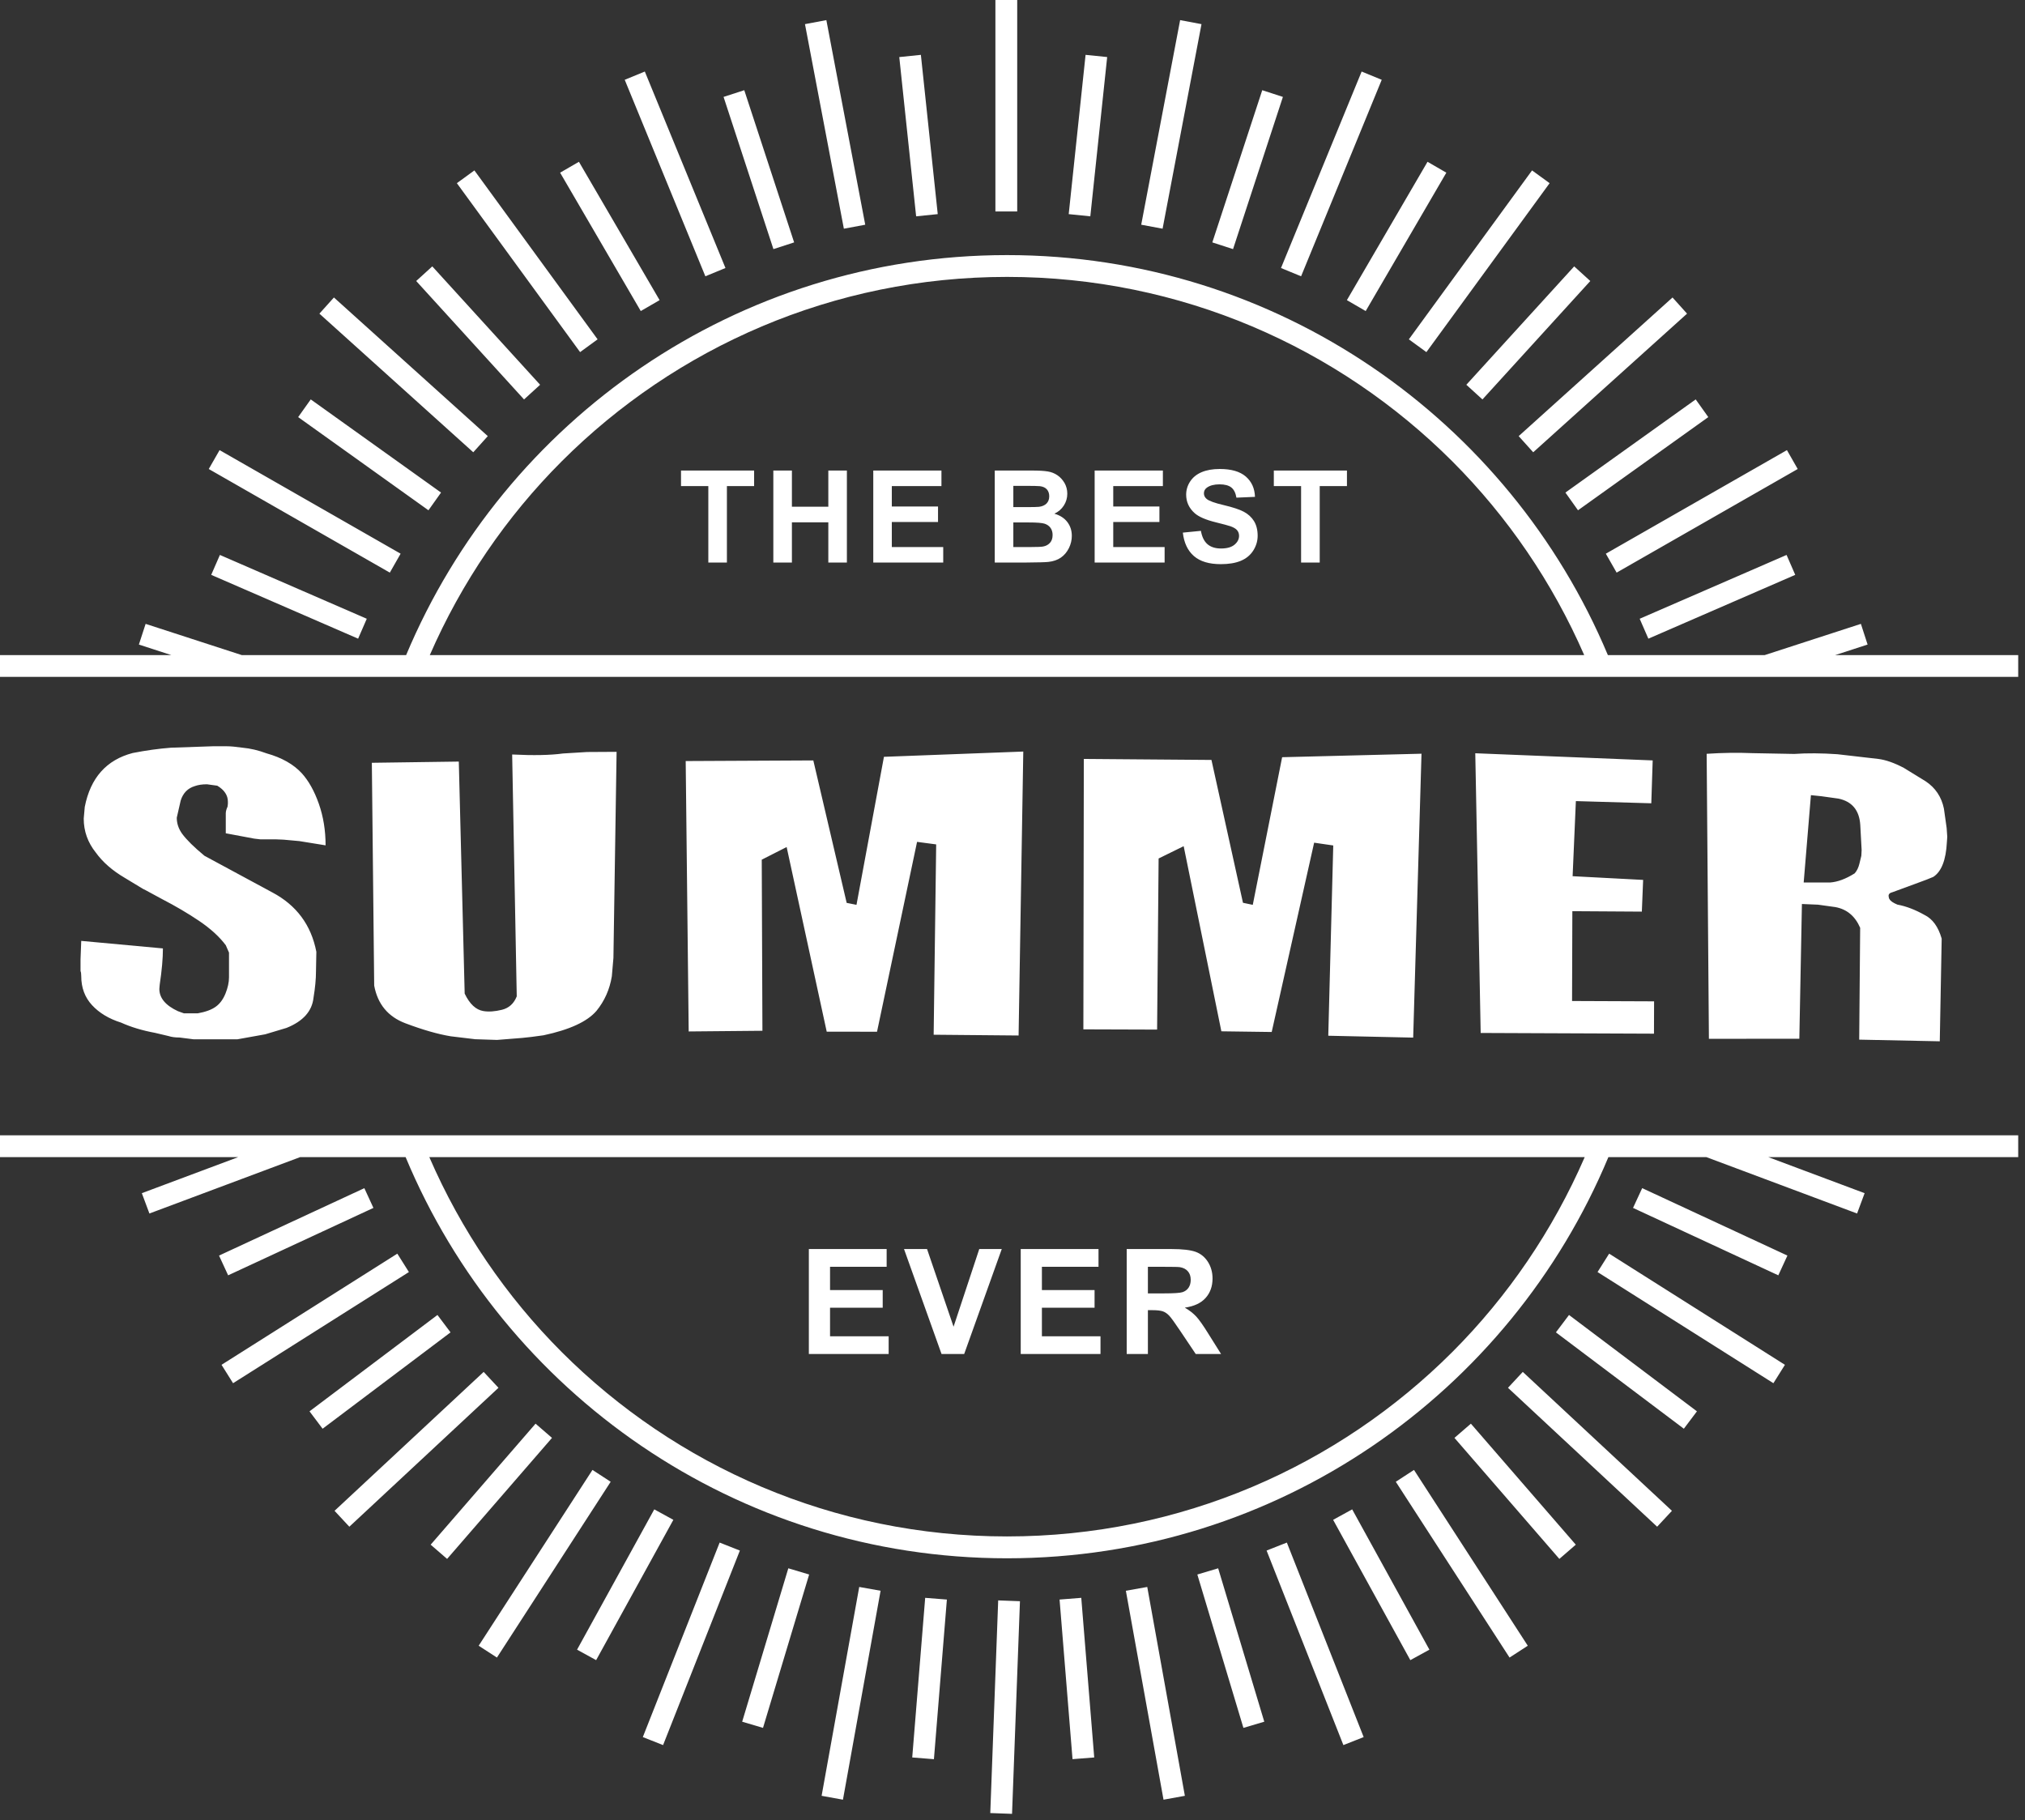<?xml version="1.0" encoding="UTF-8" standalone="no"?>
<!DOCTYPE svg PUBLIC "-//W3C//DTD SVG 1.1//EN" "http://www.w3.org/Graphics/SVG/1.1/DTD/svg11.dtd">
<svg width="100%" height="100%" viewBox="0 0 257 231" version="1.1" xmlns="http://www.w3.org/2000/svg" xmlns:xlink="http://www.w3.org/1999/xlink" xml:space="preserve" xmlns:serif="http://www.serif.com/" style="fill-rule:evenodd;clip-rule:evenodd;stroke-linejoin:round;stroke-miterlimit:1.414;">
    <rect x="0" y="0" width="257" height="231" fill="#333333" stroke="none"/>
    <g transform="matrix(1,0,0,1,-546.334,-322.258)">
        <g transform="matrix(2,0,0,2,-32.042,-29.29)">
            <path d="M345.579,260.574L341.86,260.574L341.86,258.762L345.202,258.762L345.202,257.64L341.86,257.64L341.86,256.165L345.452,256.165L345.452,255.037L340.515,255.037L340.515,261.698L345.579,261.698L345.579,260.574ZM350.372,261.698L352.757,255.037L351.329,255.037L349.698,259.966L348.015,255.037L346.554,255.037L348.935,261.698L350.372,261.698ZM359.022,260.574L355.304,260.574L355.304,258.762L358.646,258.762L358.646,257.64L355.304,257.64L355.304,256.165L358.896,256.165L358.896,255.037L353.96,255.037L353.96,261.698L359.022,261.698L359.022,260.574ZM362.03,256.165L363.079,256.165C363.624,256.165 363.952,256.171 364.06,256.187C364.278,256.224 364.448,256.31 364.567,256.45C364.687,256.586 364.747,256.766 364.747,256.992C364.747,257.192 364.7,257.357 364.61,257.491C364.519,257.624 364.394,257.717 364.233,257.772C364.073,257.826 363.669,257.852 363.024,257.852L362.03,257.852L362.03,256.165ZM362.03,258.916L362.302,258.916C362.61,258.916 362.837,258.942 362.979,258.991C363.122,259.042 363.257,259.133 363.384,259.268C363.511,259.404 363.747,259.73 364.093,260.248L365.065,261.698L366.673,261.698L365.858,260.398C365.538,259.88 365.282,259.52 365.095,259.317C364.905,259.113 364.665,258.927 364.372,258.756C364.958,258.674 365.399,258.467 365.69,258.143C365.983,257.817 366.132,257.404 366.132,256.905C366.132,256.511 366.034,256.163 365.841,255.855C365.647,255.549 365.39,255.337 365.067,255.217C364.743,255.099 364.228,255.037 363.515,255.037L360.685,255.037L360.685,261.698L362.03,261.698L362.03,258.916ZM332.403,206.622L334.136,206.622L334.136,211.472L335.315,211.472L335.315,206.622L337.042,206.622L337.042,205.634L332.403,205.634L332.403,206.622ZM370.021,206.622L371.751,206.622L371.751,211.472L372.933,211.472L372.933,206.622L374.661,206.622L374.661,205.634L370.021,205.634L370.021,206.622ZM345.78,208.898L348.712,208.898L348.712,207.916L345.78,207.916L345.78,206.622L348.929,206.622L348.929,205.634L344.603,205.634L344.603,211.472L349.042,211.472L349.042,210.489L345.78,210.489L345.78,208.898ZM355.817,210.221C355.708,210.342 355.565,210.421 355.39,210.454C355.274,210.478 355.007,210.489 354.581,210.489L353.491,210.489L353.491,208.928L354.442,208.928C354.979,208.928 355.327,208.955 355.487,209.011C355.647,209.067 355.771,209.156 355.856,209.279C355.94,209.401 355.983,209.549 355.983,209.724C355.983,209.93 355.929,210.097 355.817,210.221ZM353.491,206.606L354.169,206.606C354.722,206.606 355.058,206.612 355.175,206.626C355.37,206.649 355.519,206.717 355.62,206.83C355.72,206.944 355.769,207.09 355.769,207.27C355.769,207.459 355.71,207.612 355.597,207.728C355.479,207.842 355.319,207.912 355.12,207.936C355.009,207.95 354.722,207.955 354.263,207.955L353.491,207.955L353.491,206.606ZM356.095,208.372C356.347,208.257 356.548,208.084 356.694,207.857C356.841,207.628 356.915,207.377 356.915,207.103C356.915,206.852 356.854,206.624 356.737,206.42C356.616,206.218 356.468,206.055 356.288,205.933C356.11,205.811 355.907,205.73 355.681,205.693C355.454,205.653 355.108,205.634 354.646,205.634L352.312,205.634L352.312,211.472L354.298,211.472C355.05,211.466 355.524,211.454 355.72,211.432C356.034,211.397 356.298,211.305 356.511,211.157C356.726,211.006 356.894,210.804 357.019,210.555C357.142,210.303 357.202,210.044 357.202,209.78C357.202,209.442 357.108,209.15 356.915,208.898C356.726,208.651 356.45,208.474 356.095,208.372ZM359.831,208.898L362.761,208.898L362.761,207.916L359.831,207.916L359.831,206.622L362.981,206.622L362.981,205.634L358.651,205.634L358.651,211.472L363.091,211.472L363.091,210.489L359.831,210.489L359.831,208.898ZM341.751,207.93L339.44,207.93L339.44,205.634L338.261,205.634L338.261,211.472L339.44,211.472L339.44,208.919L341.751,208.919L341.751,211.472L342.929,211.472L342.929,205.634L341.751,205.634L341.751,207.93ZM368.114,208.248C367.841,208.103 367.417,207.964 366.843,207.828C366.269,207.694 365.907,207.563 365.759,207.437C365.642,207.339 365.585,207.221 365.585,207.083C365.585,206.932 365.646,206.811 365.772,206.72C365.966,206.58 366.233,206.51 366.577,206.51C366.909,206.51 367.157,206.577 367.323,206.708C367.489,206.838 367.597,207.054 367.647,207.355L368.825,207.304C368.808,206.766 368.614,206.338 368.243,206.015C367.872,205.695 367.321,205.535 366.589,205.535C366.14,205.535 365.757,205.603 365.438,205.738C365.12,205.873 364.88,206.07 364.71,206.329C364.542,206.587 364.458,206.865 364.458,207.164C364.458,207.625 364.638,208.017 364.995,208.337C365.251,208.566 365.692,208.759 366.325,208.916C366.815,209.038 367.132,209.122 367.269,209.17C367.472,209.242 367.612,209.326 367.692,209.423C367.772,209.521 367.815,209.637 367.815,209.776C367.815,209.99 367.72,210.177 367.526,210.339C367.335,210.5 367.048,210.581 366.667,210.581C366.308,210.581 366.024,210.489 365.813,210.311C365.601,210.128 365.462,209.847 365.394,209.461L364.247,209.574C364.321,210.226 364.558,210.723 364.954,211.065C365.351,211.407 365.919,211.575 366.655,211.575C367.161,211.575 367.585,211.505 367.927,211.363C368.267,211.22 368.53,211.003 368.716,210.712C368.901,210.419 368.995,210.106 368.995,209.773C368.995,209.403 368.915,209.093 368.763,208.842C368.604,208.59 368.39,208.394 368.114,208.248ZM321.04,239.854C320.597,239.963 320.204,239.992 319.862,239.935C319.388,239.858 318.991,239.489 318.675,238.827L318.302,224.103L312.784,224.18L312.933,238.32C313.153,239.498 313.813,240.295 314.915,240.711C316.021,241.128 316.981,241.404 317.796,241.537L319.341,241.722L320.728,241.767L322.323,241.64L322.907,241.577L323.677,241.473C325.333,241.121 326.452,240.605 327.038,239.923C327.552,239.292 327.876,238.562 328.013,237.731L328.114,236.56L328.315,223.485L326.44,223.496L324.917,223.589C324.108,223.7 323.03,223.721 321.688,223.653L321.979,239.002C321.798,239.46 321.485,239.744 321.04,239.854ZM299.526,235.96L294.343,235.482L294.298,236.654L294.298,237.399C294.327,237.458 294.343,237.564 294.343,237.714C294.343,238.45 294.571,239.067 295.03,239.562C295.489,240.057 296.101,240.426 296.868,240.667C297.497,240.952 298.22,241.169 299.03,241.319L299.888,241.522C300.067,241.582 300.3,241.614 300.585,241.614L301.464,241.726L304.259,241.726L306.017,241.41L307.37,241.004C308.423,240.583 308.993,239.941 309.083,239.085C309.187,238.453 309.239,237.906 309.239,237.436L309.263,236.174C308.933,234.473 308.001,233.218 306.468,232.406L302.163,230.082C301.503,229.536 301.03,229.071 300.743,228.68C300.517,228.364 300.405,228.026 300.405,227.666L300.653,226.58C300.802,226.099 301.104,225.792 301.556,225.657C301.765,225.582 302.021,225.544 302.321,225.544L302.976,225.634C303.425,225.904 303.649,226.242 303.649,226.647L303.649,226.782L303.628,226.964C303.552,227.129 303.515,227.272 303.515,227.392L303.515,228.654L305.319,228.992L305.702,229.037L306.671,229.037L307.19,229.059L308.183,229.149L309.849,229.419C309.849,228.474 309.706,227.594 309.421,226.782C309.136,225.972 308.774,225.325 308.339,224.844C307.812,224.274 307.069,223.852 306.106,223.582C305.583,223.387 305.069,223.267 304.575,223.222C304.155,223.162 303.819,223.131 303.571,223.131C303.323,223.131 303.034,223.131 302.704,223.131L300.044,223.222C299.263,223.282 298.452,223.394 297.61,223.559C295.942,223.995 294.929,225.133 294.567,226.979L294.501,227.722C294.501,228.519 294.755,229.236 295.271,229.882C295.706,230.483 296.313,231.016 297.101,231.479L298.253,232.176L298.433,232.267L299.472,232.83C300.315,233.266 301.097,233.724 301.821,234.212C302.544,234.702 303.11,235.215 303.515,235.757L303.72,236.226L303.72,237.792C303.72,238.112 303.644,238.457 303.497,238.823C303.347,239.19 303.144,239.468 302.882,239.656C302.622,239.847 302.237,239.99 301.731,240.08L301.374,240.08L300.862,240.08L300.483,239.944C299.696,239.581 299.3,239.108 299.3,238.532L299.323,238.258C299.46,237.35 299.526,236.583 299.526,235.96ZM407.302,230.083L407.179,230.588C407.12,230.833 407.021,231.037 406.88,231.196C406.317,231.55 405.796,231.744 405.315,231.777L403.644,231.777L404.103,226.234L404.765,226.302L405.856,226.454C406.714,226.637 407.175,227.193 407.235,228.124L407.321,229.719L407.302,230.083ZM409.288,232.389C409.743,232.222 410.2,232.055 410.653,231.888C411.315,231.648 411.72,231.492 411.866,231.422C412.386,231.087 412.673,230.352 412.731,229.218L412.755,228.877L412.716,228.315L412.542,227.084C412.388,226.343 412.001,225.765 411.386,225.356L409.995,224.501C409.386,224.182 408.845,223.993 408.374,223.935L405.78,223.636C404.78,223.567 403.868,223.561 403.046,223.618L400.421,223.569C399.47,223.53 398.491,223.542 397.487,223.61L397.63,241.697L403.368,241.691L403.532,233.141L404.552,233.184L405.647,233.336C406.378,233.467 406.905,233.905 407.228,234.651L407.167,241.749L412.28,241.854L412.401,235.339C412.185,234.585 411.821,234.084 411.306,233.833C410.71,233.498 410.138,233.28 409.591,233.18C409.312,233.064 409.146,232.948 409.091,232.832C409.06,232.803 409.04,232.736 409.032,232.632C409.026,232.512 409.11,232.43 409.288,232.389ZM353.825,241.486L354.122,223.467L345.28,223.801L343.538,233.194L342.915,233.07L340.798,224.03L332.7,224.07L332.89,241.229L337.569,241.186L337.526,230.328L339.106,229.526L341.649,241.243L344.841,241.247L347.382,229.198L348.595,229.359L348.435,241.437L353.825,241.486ZM393.974,226.75L394.062,224.029L382.804,223.575L383.147,241.325L394.144,241.37L394.151,239.318L388.946,239.297L388.964,233.597L393.374,233.625L393.456,231.612L388.981,231.377L389.188,226.611L393.974,226.75ZM378.864,241.62L379.392,223.604L370.548,223.826L368.685,233.195L368.063,233.064L366.063,223.999L357.964,223.935L357.935,241.096L362.614,241.111L362.71,230.252L364.3,229.472L366.692,241.22L369.886,241.263L372.579,229.25L373.792,229.427L373.476,241.501L378.864,241.62ZM389.749,249.204C387.733,253.845 384.876,258.04 381.349,261.57C374.112,268.803 364.126,273.275 353.089,273.275C342.054,273.275 332.063,268.803 324.829,261.57C321.302,258.04 318.444,253.845 316.431,249.204L389.749,249.204ZM289.188,249.204L304.304,249.204L298.188,251.492L298.669,252.782L308.233,249.204L314.927,249.204C321.159,264.146 335.892,274.66 353.089,274.662C370.288,274.66 385.019,264.146 391.251,249.204L397.468,249.204L407.032,252.782L407.511,251.492L401.397,249.204L417.257,249.204L417.257,247.821L289.188,247.821L289.188,249.204ZM316.462,217.345C318.474,212.731 321.319,208.565 324.829,205.053C332.063,197.82 342.054,193.346 353.089,193.346C364.126,193.346 374.112,197.82 381.349,205.053C384.858,208.565 387.704,212.731 389.716,217.345L316.462,217.345ZM405.644,217.345L407.7,216.677L407.274,215.364L401.173,217.345L391.218,217.345C384.968,202.442 370.259,191.964 353.089,191.962C335.919,191.964 321.21,202.442 314.96,217.345L304.528,217.345L298.429,215.364L298.001,216.677L300.056,217.345L289.188,217.345L289.188,218.727L417.257,218.727L417.257,217.345L405.644,217.345ZM365.167,275.691L368.091,285.424L369.415,285.032L366.489,275.297L365.167,275.691ZM369.562,274.171L374.435,286.516L375.722,286.008L370.847,273.664L369.562,274.171ZM373.784,272.221L378.683,281.125L379.894,280.461L374.993,271.557L373.784,272.221ZM352.028,290.829L353.409,290.879L353.911,277.386L352.53,277.334L352.028,290.829ZM356.425,277.28L357.247,287.409L358.624,287.301L357.802,277.172L356.425,277.28ZM347.075,287.301L348.452,287.411L349.274,277.28L347.897,277.172L347.075,287.301ZM360.632,276.722L363.021,289.981L364.376,289.735L361.989,276.481L360.632,276.722ZM392.815,252.427L402.034,256.705L402.612,255.452L393.396,251.172L392.815,252.427ZM390.563,256.497L401.722,263.551L402.454,262.384L391.3,255.33L390.563,256.497ZM384.88,263.843L394.345,272.658L395.284,271.649L385.819,262.834L384.88,263.843ZM381.483,267.021L388.14,274.701L389.183,273.798L382.526,266.119L381.483,267.021ZM377.761,269.806L384.979,280.961L386.136,280.211L378.915,269.054L377.761,269.806ZM387.921,260.325L396.04,266.44L396.87,265.336L388.753,259.221L387.921,260.325ZM370.597,181.924L369.286,181.498L366.118,191.156L367.433,191.583L370.597,181.924ZM348.694,189.362L347.624,179.255L346.253,179.396L347.323,189.502L348.694,189.362ZM353.737,175.774L352.353,175.774L352.353,189.192L353.737,189.192L353.737,175.774ZM359.446,179.394L358.075,179.255L357.005,189.362L358.376,189.502L359.446,179.394ZM365.431,177.306L364.075,177.051L361.606,190.034L362.962,190.287L365.431,177.306ZM335.224,192.782L330.106,180.314L328.831,180.838L333.948,193.307L335.224,192.782ZM344.093,190.034L341.626,177.051L340.269,177.306L342.737,190.287L344.093,190.034ZM339.581,191.156L336.417,181.498L335.103,181.924L338.267,191.583L339.581,191.156ZM391.774,212.112L403.265,205.537L402.581,204.338L391.089,210.911L391.774,212.112ZM393.788,216.304L403.108,212.254L402.558,210.99L393.237,215.04L393.788,216.304ZM331.044,194.821L325.925,186.041L324.731,186.732L329.849,195.513L331.044,194.821ZM389.323,208.156L397.591,202.243L396.792,201.12L388.524,207.032L389.323,208.156ZM383.259,201.122L390.103,193.607L389.081,192.678L382.237,200.191L383.259,201.122ZM375.851,195.513L380.968,186.732L379.774,186.041L374.657,194.821L375.851,195.513ZM386.481,204.475L396.243,195.678L395.321,194.652L385.558,203.45L386.481,204.475ZM379.702,198.119L387.522,187.398L386.407,186.588L378.589,197.308L379.702,198.119ZM371.751,193.307L376.868,180.838L375.593,180.314L370.476,192.782L371.751,193.307ZM341.325,289.735L342.679,289.981L345.067,276.722L343.712,276.481L341.325,289.735ZM319.88,262.834L310.417,271.649L311.356,272.658L320.819,263.843L319.88,262.834ZM316.948,259.221L308.829,265.336L309.659,266.44L317.778,260.325L316.948,259.221ZM323.173,266.119L316.517,273.798L317.56,274.701L324.216,267.021L323.173,266.119ZM327.11,197.308L319.292,186.588L318.179,187.398L325.999,198.119L327.11,197.308ZM336.284,285.032L337.606,285.424L340.534,275.691L339.212,275.297L336.284,285.032ZM329.979,286.008L331.265,286.516L336.138,274.171L334.854,273.664L329.979,286.008ZM312.884,252.427L312.308,251.174L303.087,255.452L303.665,256.705L312.884,252.427ZM326.784,269.054L319.563,280.211L320.722,280.961L327.94,269.806L326.784,269.054ZM330.706,271.557L325.806,280.461L327.017,281.125L331.917,272.221L330.706,271.557ZM323.462,200.191L316.62,192.678L315.599,193.607L322.442,201.122L323.462,200.191ZM317.175,207.032L308.907,201.12L308.108,202.243L316.376,208.156L317.175,207.032ZM314.61,210.911L303.122,204.338L302.435,205.537L313.925,212.112L314.61,210.911ZM311.913,216.304L312.462,215.04L303.142,210.99L302.591,212.254L311.913,216.304ZM320.142,203.45L310.378,194.652L309.456,195.678L319.22,204.475L320.142,203.45ZM314.401,255.33L303.245,262.384L303.978,263.551L315.136,256.497L314.401,255.33Z" style="fill:white;fill-rule:nonzero;"/>
        </g>
    </g>
</svg>
